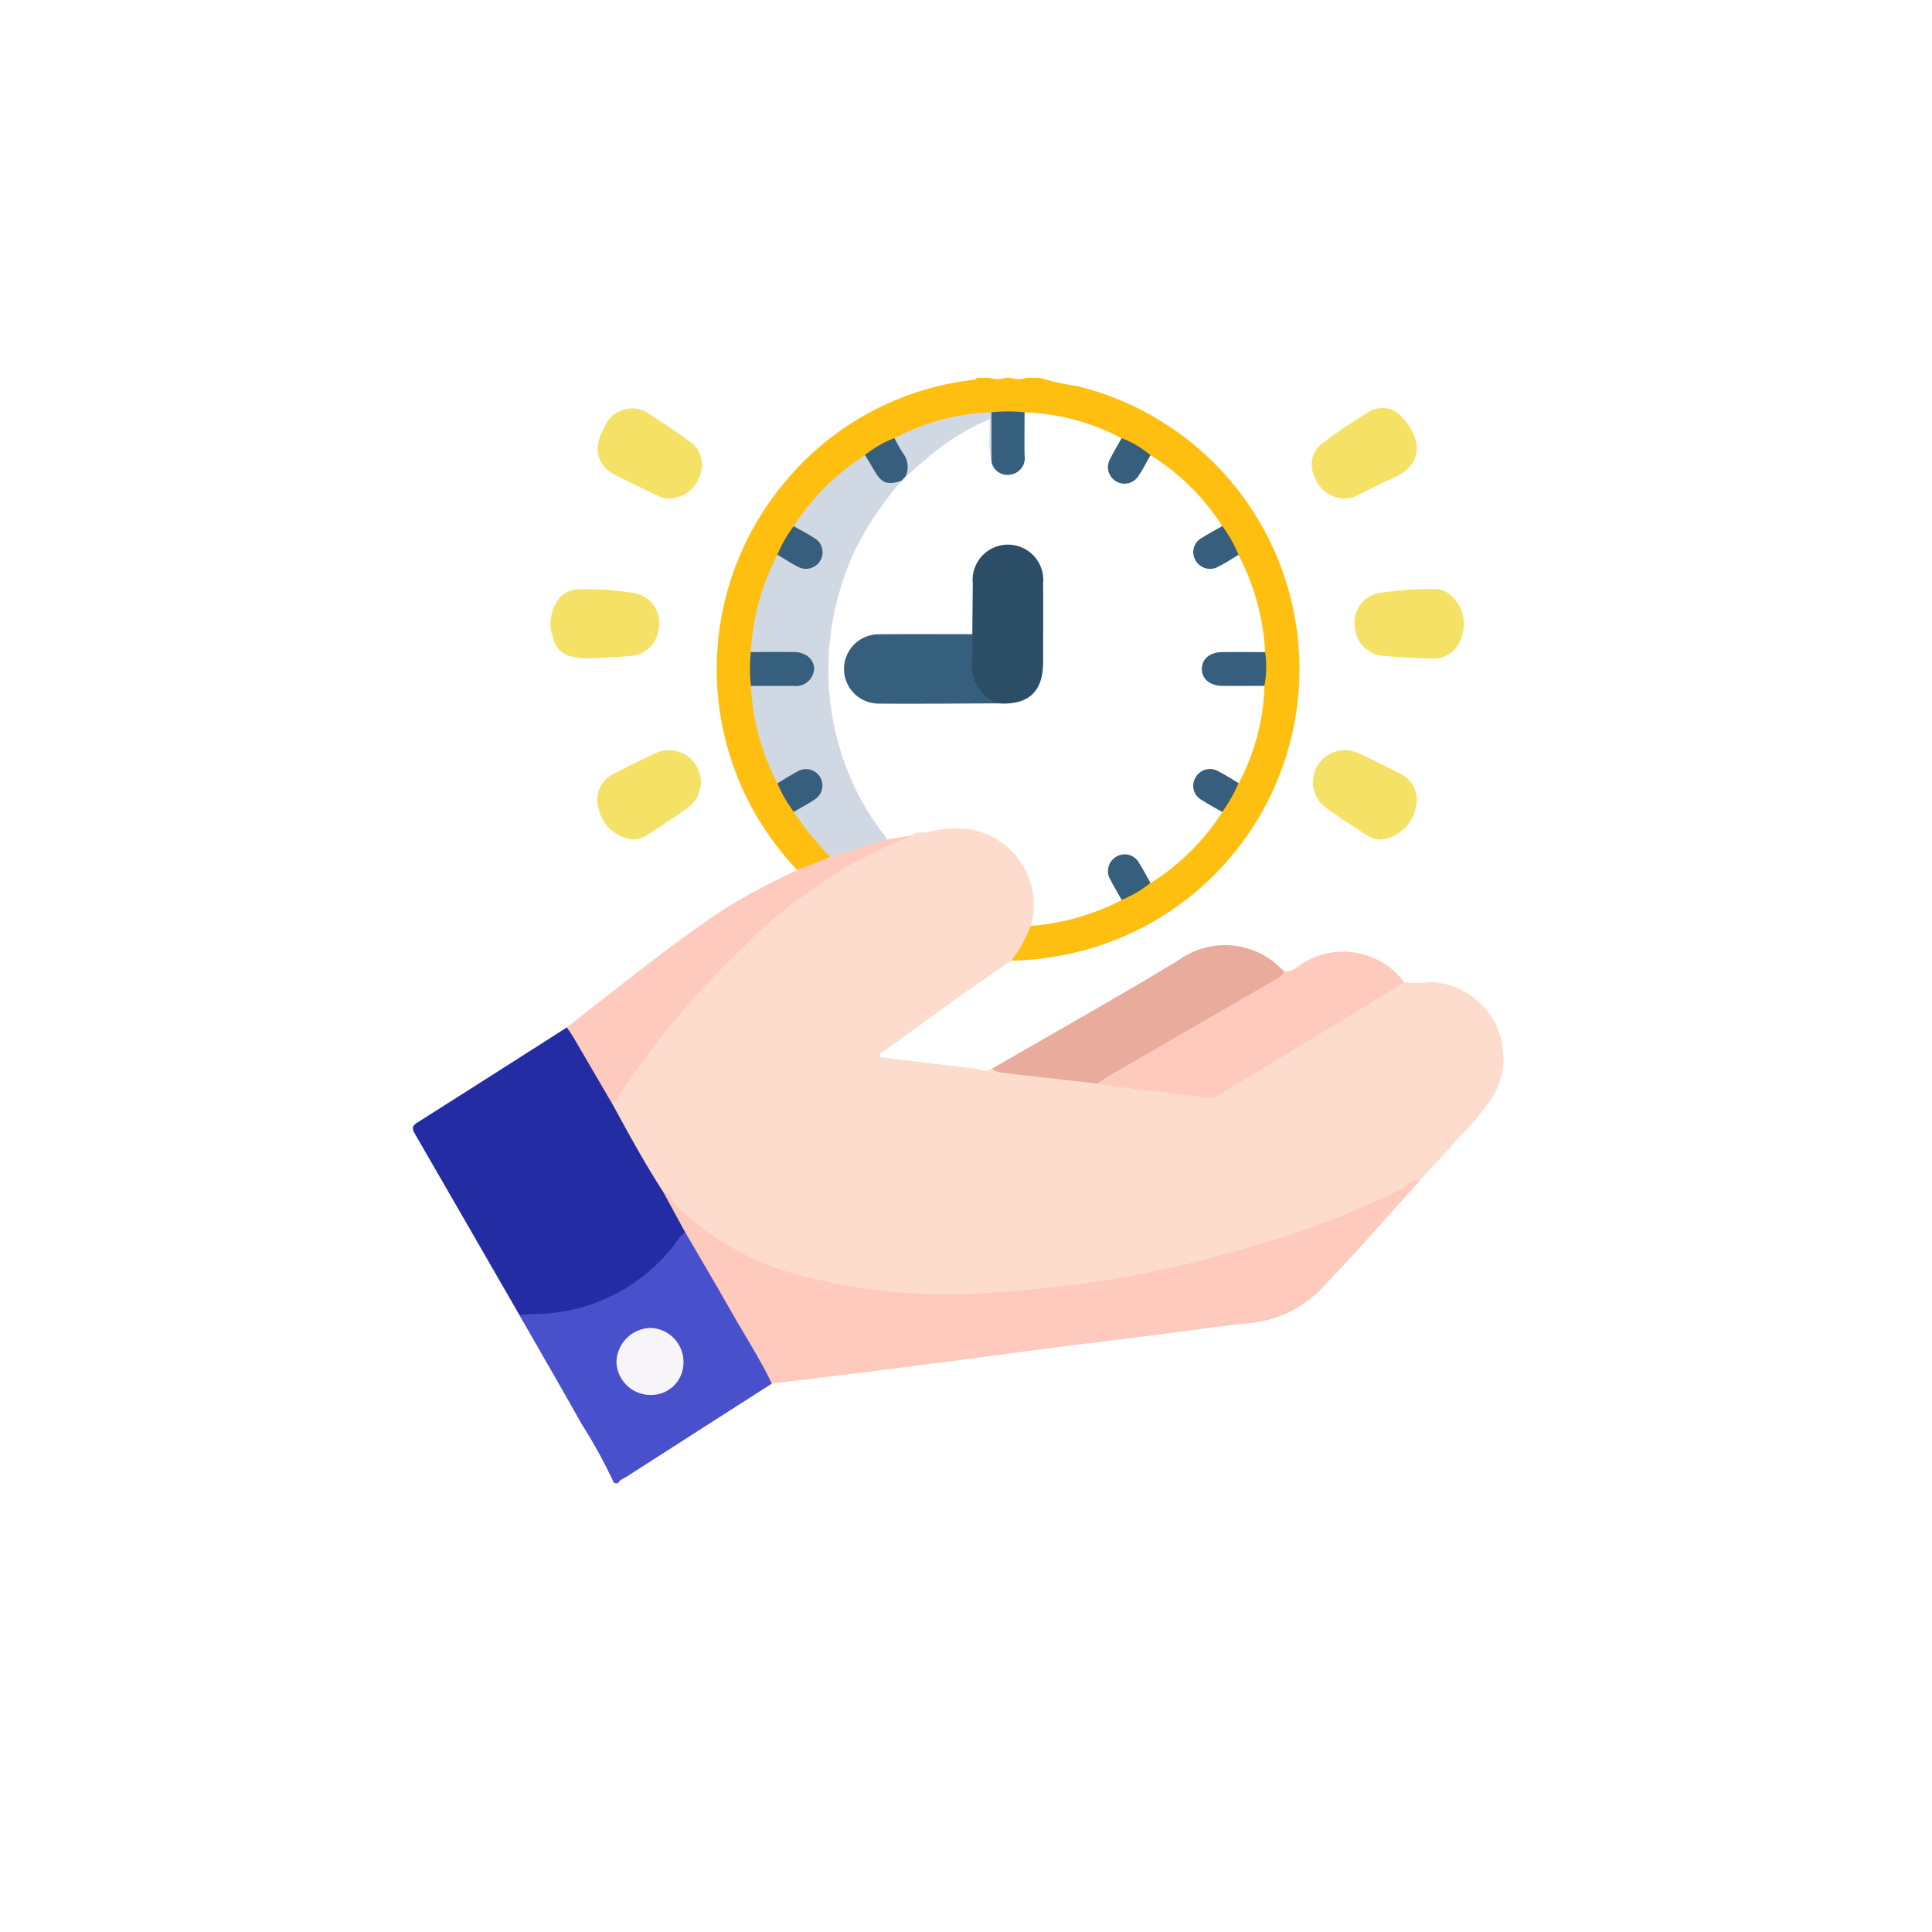<svg xmlns="http://www.w3.org/2000/svg" xmlns:xlink="http://www.w3.org/1999/xlink" width="92" height="92" viewBox="0 0 92 92">
  <defs>
    <filter id="Rectángulo_41487" x="0" y="0" width="92" height="92" filterUnits="userSpaceOnUse">
      <feOffset dy="3" input="SourceAlpha"/>
      <feGaussianBlur stdDeviation="3" result="blur"/>
      <feFlood flood-opacity="0.161"/>
      <feComposite operator="in" in2="blur"/>
      <feComposite in="SourceGraphic"/>
    </filter>
  </defs>
  <g id="Grupo_124114" data-name="Grupo 124114" transform="translate(19027 10281)">
    <g id="Grupo_124076" data-name="Grupo 124076" transform="translate(-20289.332 -10572)">
      <g id="Grupo_109938" data-name="Grupo 109938">
        <g id="Grupo_123526" data-name="Grupo 123526">
          <g transform="matrix(1, 0, 0, 1, 1262.33, 291)" filter="url(#Rectángulo_41487)">
            <rect id="Rectángulo_41487-2" data-name="Rectángulo 41487" width="74" height="74" rx="23" transform="translate(9 6)" fill="#fff"/>
          </g>
        </g>
      </g>
      <g id="Grupo_118326" data-name="Grupo 118326" transform="translate(511.057 -39.091)">
        <path id="Trazado_165047" data-name="Trazado 165047" d="M880.3,371.525a13.849,13.849,0,0,1-.623-18.443,13.685,13.685,0,0,1,8.955-4.9c.084-.011.172-.009.213-.1h.617a1.052,1.052,0,0,0,.72,0h.308a1.052,1.052,0,0,0,.72,0h.617a12.255,12.255,0,0,0,1.775.389,13.87,13.87,0,0,1-1.113,27.183,13.278,13.278,0,0,1-1.989.182c-.054-.05-.091-.124-.048-.18.368-.484.606-1.051.983-1.529a9.263,9.263,0,0,1,1.494-.309,11.819,11.819,0,0,0,2.686-.942,7.2,7.2,0,0,0,1.414-.794,11.662,11.662,0,0,0,3.429-3.41,15.492,15.492,0,0,0,.77-1.346,12.975,12.975,0,0,0,1.23-4.623c.023-.5.028-.993.007-1.49-.12-.686-.158-1.382-.323-2.064a14.1,14.1,0,0,0-.911-2.541,9.471,9.471,0,0,0-.763-1.353,11.243,11.243,0,0,0-3.438-3.409,9.355,9.355,0,0,0-1.4-.819,12.868,12.868,0,0,0-3.669-1.1,6.387,6.387,0,0,0-.919-.054q-.7.02-1.407,0a11.723,11.723,0,0,0-4.6,1.143,16.709,16.709,0,0,0-1.478.844,11.827,11.827,0,0,0-3.355,3.393,6.893,6.893,0,0,0-.763,1.352,12.5,12.5,0,0,0-1.243,4.612q.009.742,0,1.483a12.485,12.485,0,0,0,1.24,4.616,9.509,9.509,0,0,0,.766,1.356,14.528,14.528,0,0,0,1.4,1.766c.129.148.332.265.258.517A2.6,2.6,0,0,1,880.3,371.525Z" transform="translate(-91.055 0)" fill="#febf10"/>
        <path id="Trazado_165048" data-name="Trazado 165048" d="M812.406,656.551a24.747,24.747,0,0,0-1.541-2.814c-.977-1.741-1.979-3.467-2.971-5.2a4.511,4.511,0,0,1,1.646-.222,8.531,8.531,0,0,0,5.476-3c.232-.263.372-.623.746-.744.233.012.293.21.386.368,1.242,2.108,2.442,4.242,3.669,6.359.091.157.231.313.1.517q-3.457,2.214-6.913,4.43c-.14.09-.318.135-.4.307Z" transform="translate(-31.892 -255.835)" fill="#4850cc"/>
        <path id="Trazado_165049" data-name="Trazado 165049" d="M859.719,508.394a6.72,6.72,0,0,1-.916,1.648c-.809.561-1.624,1.114-2.425,1.685-1.235.88-2.461,1.773-3.69,2.661-.08.058-.183.1-.183.253,1.507.183,3.016.373,4.527.544.277.032.561.208.843.01,1.492.1,2.966.355,4.451.519.169.019.337.041.506.056,1.744.26,3.5.448,5.246.673a.934.934,0,0,0,.628-.172c2.457-1.5,4.922-2.985,7.382-4.479a6.271,6.271,0,0,1,1.416-.712,5.7,5.7,0,0,0,1.258-.013,3.628,3.628,0,0,1,3.031,5.348,12.376,12.376,0,0,1-1.679,2.048c-.594.72-1.254,1.385-1.886,2.074a34.054,34.054,0,0,1-8.7,3.472,55.965,55.965,0,0,1-9.068,1.784,39.009,39.009,0,0,1-6.719.21,20.421,20.421,0,0,1-7.425-1.7,11.059,11.059,0,0,1-4.1-3.107,3.867,3.867,0,0,1-.765-1.131c-.49-.835-.961-1.681-1.448-2.518a1.373,1.373,0,0,1-.275-.7,42.027,42.027,0,0,1,3.023-4.146,39,39,0,0,1,3.565-3.764,21.759,21.759,0,0,1,7.115-4.693,3.421,3.421,0,0,0,.644-.318,6.143,6.143,0,0,1,3.433-.094,3.783,3.783,0,0,1,2.443,4.117A.646.646,0,0,1,859.719,508.394Z" transform="translate(-59.359 -134.216)" fill="#fedccd"/>
        <path id="Trazado_165050" data-name="Trazado 165050" d="M857.84,627.378c.326.1.415.439.625.656a13.188,13.188,0,0,0,6.155,3.393,27.393,27.393,0,0,0,8.833.755,53.385,53.385,0,0,0,12.381-2.188A41.062,41.062,0,0,0,893,627.246c.276-.142.47-.49.858-.387-1,1.121-2,2.245-3.009,3.36-.563.621-1.144,1.225-1.718,1.837a5.461,5.461,0,0,1-3.564,1.593c-1.505.171-3.006.387-4.509.577-1.47.187-2.941.362-4.41.55-1.486.191-2.97.393-4.455.587q-2.077.271-4.155.535c-1.672.21-3.345.412-5.018.617-.557-1.155-1.252-2.233-1.885-3.345-.735-1.291-1.49-2.57-2.237-3.855A3.672,3.672,0,0,1,857.84,627.378Z" transform="translate(-74.988 -240.537)" fill="#fecabd"/>
        <path id="Trazado_165051" data-name="Trazado 165051" d="M1023.307,548.9c-.722.445-1.442.9-2.168,1.336-2.2,1.337-4.413,2.667-6.615,4.008a1.036,1.036,0,0,1-.764.139c-1.227-.181-2.463-.3-3.7-.451-.455-.056-.906-.137-1.36-.206.011-.277.252-.344.432-.45,2.536-1.492,5.093-2.949,7.637-4.428.266-.155.511-.343.789-.476.382.087.627-.2.9-.365A3.64,3.64,0,0,1,1023.307,548.9Z" transform="translate(-205.163 -172.039)" fill="#fecabd"/>
        <path id="Trazado_165052" data-name="Trazado 165052" d="M985.935,546.48c-.034.244-.251.316-.42.414q-3.987,2.315-7.98,4.619c-.161.093-.306.214-.458.322l-3.043-.345c-.49-.056-.981-.107-1.47-.174a.8.8,0,0,1-.514-.192c2.973-1.723,5.97-3.4,8.909-5.183A3.761,3.761,0,0,1,985.935,546.48Z" transform="translate(-173.535 -170.143)" fill="#e9ab9c"/>
        <path id="Trazado_165053" data-name="Trazado 165053" d="M1101.3,424.8c-.683-.044-1.3-.073-1.908-.126a1.453,1.453,0,0,1-1.37-1.406,1.409,1.409,0,0,1,1.193-1.594,15.788,15.788,0,0,1,2.7-.18,1.042,1.042,0,0,1,.484.152,1.788,1.788,0,0,1,.712,2.073,1.382,1.382,0,0,1-1.525,1.082C1101.468,424.8,1101.348,424.8,1101.3,424.8Z" transform="translate(-282.227 -63.351)" fill="#f5e166"/>
        <path id="Trazado_165054" data-name="Trazado 165054" d="M1086.417,481.425a1.343,1.343,0,0,1-.77-.253c-.63-.412-1.265-.819-1.873-1.263a1.52,1.52,0,0,1,1.559-2.593c.652.3,1.3.623,1.935.953a1.363,1.363,0,0,1,.8,1.559A1.9,1.9,0,0,1,1086.417,481.425Z" transform="translate(-269.364 -111.357)" fill="#f5e166"/>
        <path id="Trazado_165055" data-name="Trazado 165055" d="M1084.666,362.924a1.523,1.523,0,0,1-1.445-1.042,1.268,1.268,0,0,1,.365-1.577,23.654,23.654,0,0,1,2.252-1.522,1.226,1.226,0,0,1,1.55.269c1.015,1.1.973,2.282-.418,2.9-.563.249-1.113.53-1.668.8A1.288,1.288,0,0,1,1084.666,362.924Z" transform="translate(-269.35 -9.097)" fill="#f5e166"/>
        <path id="Trazado_165056" data-name="Trazado 165056" d="M782.852,581.509l1.054,1.938c-.282.156-.406.456-.6.687a8.485,8.485,0,0,1-5.771,3.151c-.512.051-1.021.043-1.53.085q-2.482-4.308-4.969-8.613c-.137-.237-.157-.374.1-.536q3.572-2.262,7.135-4.54c.213-.005.284.171.363.311.559.989,1.127,1.973,1.693,2.958a.587.587,0,0,1,.089.34C781.191,578.715,781.968,580.143,782.852,581.509Z" transform="translate(0 -194.667)" fill="#242ca3"/>
        <path id="Trazado_165057" data-name="Trazado 165057" d="M826.548,519.173q-.917-1.57-1.835-3.14c-.095-.161-.206-.312-.31-.468,2.392-1.858,4.745-3.767,7.249-5.475a30.722,30.722,0,0,1,3.727-2.013l1.578-.633c.127-.212.359-.242.562-.315.688-.244,1.392-.434,2.1-.626.408-.039.8-.315,1.225-.083a31.388,31.388,0,0,0-3.174,1.533,28.2,28.2,0,0,0-3.527,2.536c-.64.546-1.218,1.15-1.822,1.73a39.956,39.956,0,0,0-5.4,6.543A.976.976,0,0,1,826.548,519.173Z" transform="translate(-46.137 -136.552)" fill="#fecabd"/>
        <path id="Trazado_165058" data-name="Trazado 165058" d="M820.906,424.791c-1.274.035-1.781-.222-1.972-1a1.979,1.979,0,0,1,.236-1.762,1.2,1.2,0,0,1,.9-.521,13.892,13.892,0,0,1,2.75.181,1.424,1.424,0,0,1,1.166,1.566,1.455,1.455,0,0,1-1.352,1.425C822.009,424.734,821.379,424.761,820.906,424.791Z" transform="translate(-41.333 -63.353)" fill="#f5e166"/>
        <path id="Trazado_165059" data-name="Trazado 165059" d="M836.761,481.4a1.869,1.869,0,0,1-1.7-1.505,1.367,1.367,0,0,1,.737-1.63c.669-.346,1.344-.682,2.029-1a1.518,1.518,0,0,1,1.57,2.559c-.643.482-1.325.911-2,1.353A1.559,1.559,0,0,1,836.761,481.4Z" transform="translate(-55.288 -111.331)" fill="#f5e166"/>
        <path id="Trazado_165060" data-name="Trazado 165060" d="M838.494,363.063a1.128,1.128,0,0,1-.57-.151c-.648-.311-1.3-.615-1.94-.941-.945-.481-1.133-1.307-.547-2.326a1.417,1.417,0,0,1,2.2-.553c.615.4,1.237.8,1.827,1.239a1.352,1.352,0,0,1,.507,1.636A1.547,1.547,0,0,1,838.494,363.063Z" transform="translate(-55.37 -9.236)" fill="#f5e166"/>
        <path id="Trazado_165061" data-name="Trazado 165061" d="M918.194,380.253l-1.228.208a7.2,7.2,0,0,1-1.495-2.188,12.773,12.773,0,0,1-1.412-6.243,12.951,12.951,0,0,1,3.007-8.07c.164-.2.319-.4.477-.6a1.249,1.249,0,0,1,.286-.289,15.434,15.434,0,0,1,2.847-2.176c.254-.142.509-.283.775-.4.443-.2.539-.133.576.346a5.927,5.927,0,0,0,.1,1.625c.188.313.422.549.826.41s.453-.461.451-.823c0-.458-.005-.915,0-1.372,0-.2-.025-.413.151-.568a10.539,10.539,0,0,1,4.622,1.236c.065.185-.045.327-.121.476-.062.121-.145.23-.208.351-.253.486-.2.868.152,1.08s.724.063,1.009-.4c.072-.115.121-.244.2-.356.093-.135.145-.315.344-.345a10.8,10.8,0,0,1,3.417,3.378c-.119.282-.4.358-.632.5-.534.318-.724.671-.543,1.015.22.419.636.474,1.206.169.237-.127.438-.344.742-.309a11.1,11.1,0,0,1,1.264,4.626c-.237.2-.522.123-.789.134-.445.017-.892-.029-1.335.026a.714.714,0,0,0-.7.635c-.037.314.3.632.714.675.477.05.959.008,1.438.022a.931.931,0,0,1,.64.121,10.423,10.423,0,0,1-1.228,4.628c-.387.014-.639-.287-.964-.419a.683.683,0,0,0-.965.252c-.183.3-.092.564.274.869.283.237.69.312.876.674a11.028,11.028,0,0,1-3.415,3.378c-.35-.193-.426-.593-.659-.875-.324-.39-.759-.438-1.042-.1a.746.746,0,0,0-.017.9c.146.28.391.524.347.88a11.418,11.418,0,0,1-4.328,1.235,3.66,3.66,0,0,0-2.748-4.577,4.762,4.762,0,0,0-2.126.109C918.716,380.158,918.421,380.048,918.194,380.253Z" transform="translate(-123.49 -10.385)" fill="#fff"/>
        <path id="Trazado_165062" data-name="Trazado 165062" d="M895.48,376.244a15.952,15.952,0,0,0-2.189,3.261,13.833,13.833,0,0,0-1.221,4.462,13.146,13.146,0,0,0,1.22,6.906,12.1,12.1,0,0,0,1.315,2.133.576.576,0,0,1,.16.312l-2.655.816a14.22,14.22,0,0,1-1.745-2.141c.042-.219.239-.27.4-.361a3,3,0,0,0,.588-.4.591.591,0,0,0,.125-.822.618.618,0,0,0-.837-.249c-.356.147-.638.458-1.053.472A11.061,11.061,0,0,1,888.325,386c.381-.224.8-.093,1.2-.121a9.449,9.449,0,0,0,.971-.031.65.65,0,0,0-.007-1.3c-.491-.066-.989-.013-1.483-.03-.233-.008-.483.048-.684-.134a11.109,11.109,0,0,1,1.263-4.636.985.985,0,0,1,.608.233,1.961,1.961,0,0,0,.6.275.614.614,0,0,0,.7-.305.59.59,0,0,0-.064-.714,1.738,1.738,0,0,0-.612-.452.885.885,0,0,1-.457-.391,11,11,0,0,1,3.393-3.383c.171,0,.237.134.292.251A1.4,1.4,0,0,0,895.48,376.244Z" transform="translate(-101.29 -23.241)" fill="#d0d9e3"/>
        <path id="Trazado_165063" data-name="Trazado 165063" d="M942.781,362.467a4.521,4.521,0,0,1-.083-1.411c-.016-.183,0-.368,0-.619a11.378,11.378,0,0,0-2.858,1.754c-.391.326-.771.664-1.157,1,.111-.7-.464-1.2-.524-1.845a10.586,10.586,0,0,1,4.619-1.233.493.493,0,0,1,.171.412C942.9,361.171,943.139,361.845,942.781,362.467Z" transform="translate(-144.29 -10.387)" fill="#d0d9e3"/>
        <path id="Trazado_165064" data-name="Trazado 165064" d="M1047.849,444.963c-.668,0-1.336.006-2,0-.6-.007-.989-.345-.976-.822s.391-.779.959-.786c.685-.008,1.37,0,2.054,0A4.745,4.745,0,0,1,1047.849,444.963Z" transform="translate(-236.367 -82.211)" fill="#375f7d"/>
        <path id="Trazado_165065" data-name="Trazado 165065" d="M888.034,443.343c.682,0,1.364-.005,2.046,0,.584.007.979.356.962.831a.862.862,0,0,1-.96.782c-.682.007-1.364,0-2.046,0A6.994,6.994,0,0,1,888.034,443.343Z" transform="translate(-101.002 -82.203)" fill="#365e7d"/>
        <path id="Trazado_165066" data-name="Trazado 165066" d="M971.841,362.226q0-1.179-.005-2.357a8.173,8.173,0,0,1,1.578,0c0,.684-.011,1.369,0,2.053a.789.789,0,0,1-.643.91A.768.768,0,0,1,971.841,362.226Z" transform="translate(-173.35 -10.146)" fill="#365e7d"/>
        <path id="Trazado_165067" data-name="Trazado 165067" d="M1044.044,401.008c-.321.189-.632.4-.964.562a.792.792,0,0,1-1.094-.321.765.765,0,0,1,.318-1.053c.311-.2.645-.374.968-.559A6.222,6.222,0,0,1,1044.044,401.008Z" transform="translate(-233.792 -44.494)" fill="#375e7d"/>
        <path id="Trazado_165068" data-name="Trazado 165068" d="M1043.27,486.04c-.323-.188-.655-.362-.967-.566a.765.765,0,0,1-.313-1.056.785.785,0,0,1,1.093-.318c.332.169.645.374.966.563A7.07,7.07,0,0,1,1043.27,486.04Z" transform="translate(-233.795 -117.283)" fill="#375e7d"/>
        <path id="Trazado_165069" data-name="Trazado 165069" d="M898.31,399.677c.327.186.667.353.978.562a.777.777,0,0,1,.289,1.072.789.789,0,0,1-1.071.293c-.336-.167-.648-.38-.971-.573A5.886,5.886,0,0,1,898.31,399.677Z" transform="translate(-109.239 -44.528)" fill="#375e7d"/>
        <path id="Trazado_165070" data-name="Trazado 165070" d="M897.533,484.574c.335-.2.662-.41,1.006-.591a.781.781,0,0,1,.819,1.324c-.33.236-.7.42-1.046.626A6.309,6.309,0,0,1,897.533,484.574Z" transform="translate(-109.237 -117.182)" fill="#365e7d"/>
        <path id="Trazado_165071" data-name="Trazado 165071" d="M1013,515.758c-.175-.312-.359-.619-.523-.937a.792.792,0,0,1,.264-1.116.777.777,0,0,1,1.1.312c.194.3.355.621.531.933A5.325,5.325,0,0,1,1013,515.758Z" transform="translate(-208.314 -142.816)" fill="#365e7d"/>
        <path id="Trazado_165072" data-name="Trazado 165072" d="M929.328,369.1a7.685,7.685,0,0,0,.394.7,1.082,1.082,0,0,1,.13,1.141l-.2.2c-.684.206-.929.11-1.288-.5-.145-.246-.292-.491-.438-.737A5.493,5.493,0,0,1,929.328,369.1Z" transform="translate(-135.461 -18.148)" fill="#365e7d"/>
        <path id="Trazado_165073" data-name="Trazado 165073" d="M1014.366,369.925c-.186.324-.353.661-.562.97a.786.786,0,0,1-1.355-.8c.165-.335.36-.655.542-.981A4.849,4.849,0,0,1,1014.366,369.925Z" transform="translate(-208.305 -18.159)" fill="#365e7d"/>
        <path id="Trazado_165074" data-name="Trazado 165074" d="M844.83,679.681a1.54,1.54,0,0,1-1.611,1.552,1.622,1.622,0,0,1-1.581-1.561,1.666,1.666,0,0,1,1.638-1.63A1.623,1.623,0,0,1,844.83,679.681Z" transform="translate(-61.008 -284.716)" fill="#f8f5f8"/>
        <path id="Trazado_165075" data-name="Trazado 165075" d="M964.114,410.31q.012-1.207.023-2.413a1.683,1.683,0,1,1,3.349,0c.009,1.25,0,2.5,0,3.751,0,1.408-.708,2.053-2.134,1.956a1.4,1.4,0,0,1-1.262-1.152A3.66,3.66,0,0,1,964.114,410.31Z" transform="translate(-166.539 -50.019)" fill="#2b4d66"/>
        <path id="Trazado_165076" data-name="Trazado 165076" d="M927.139,437.146c0,.427.023.854,0,1.279a1.9,1.9,0,0,0,1.236,2.016c-1.9.006-3.793.025-5.689.011a1.649,1.649,0,0,1-.011-3.3C924.165,437.134,925.652,437.148,927.139,437.146Z" transform="translate(-129.564 -76.856)" fill="#365e7d"/>
      </g>
    </g>
  </g>
</svg>

